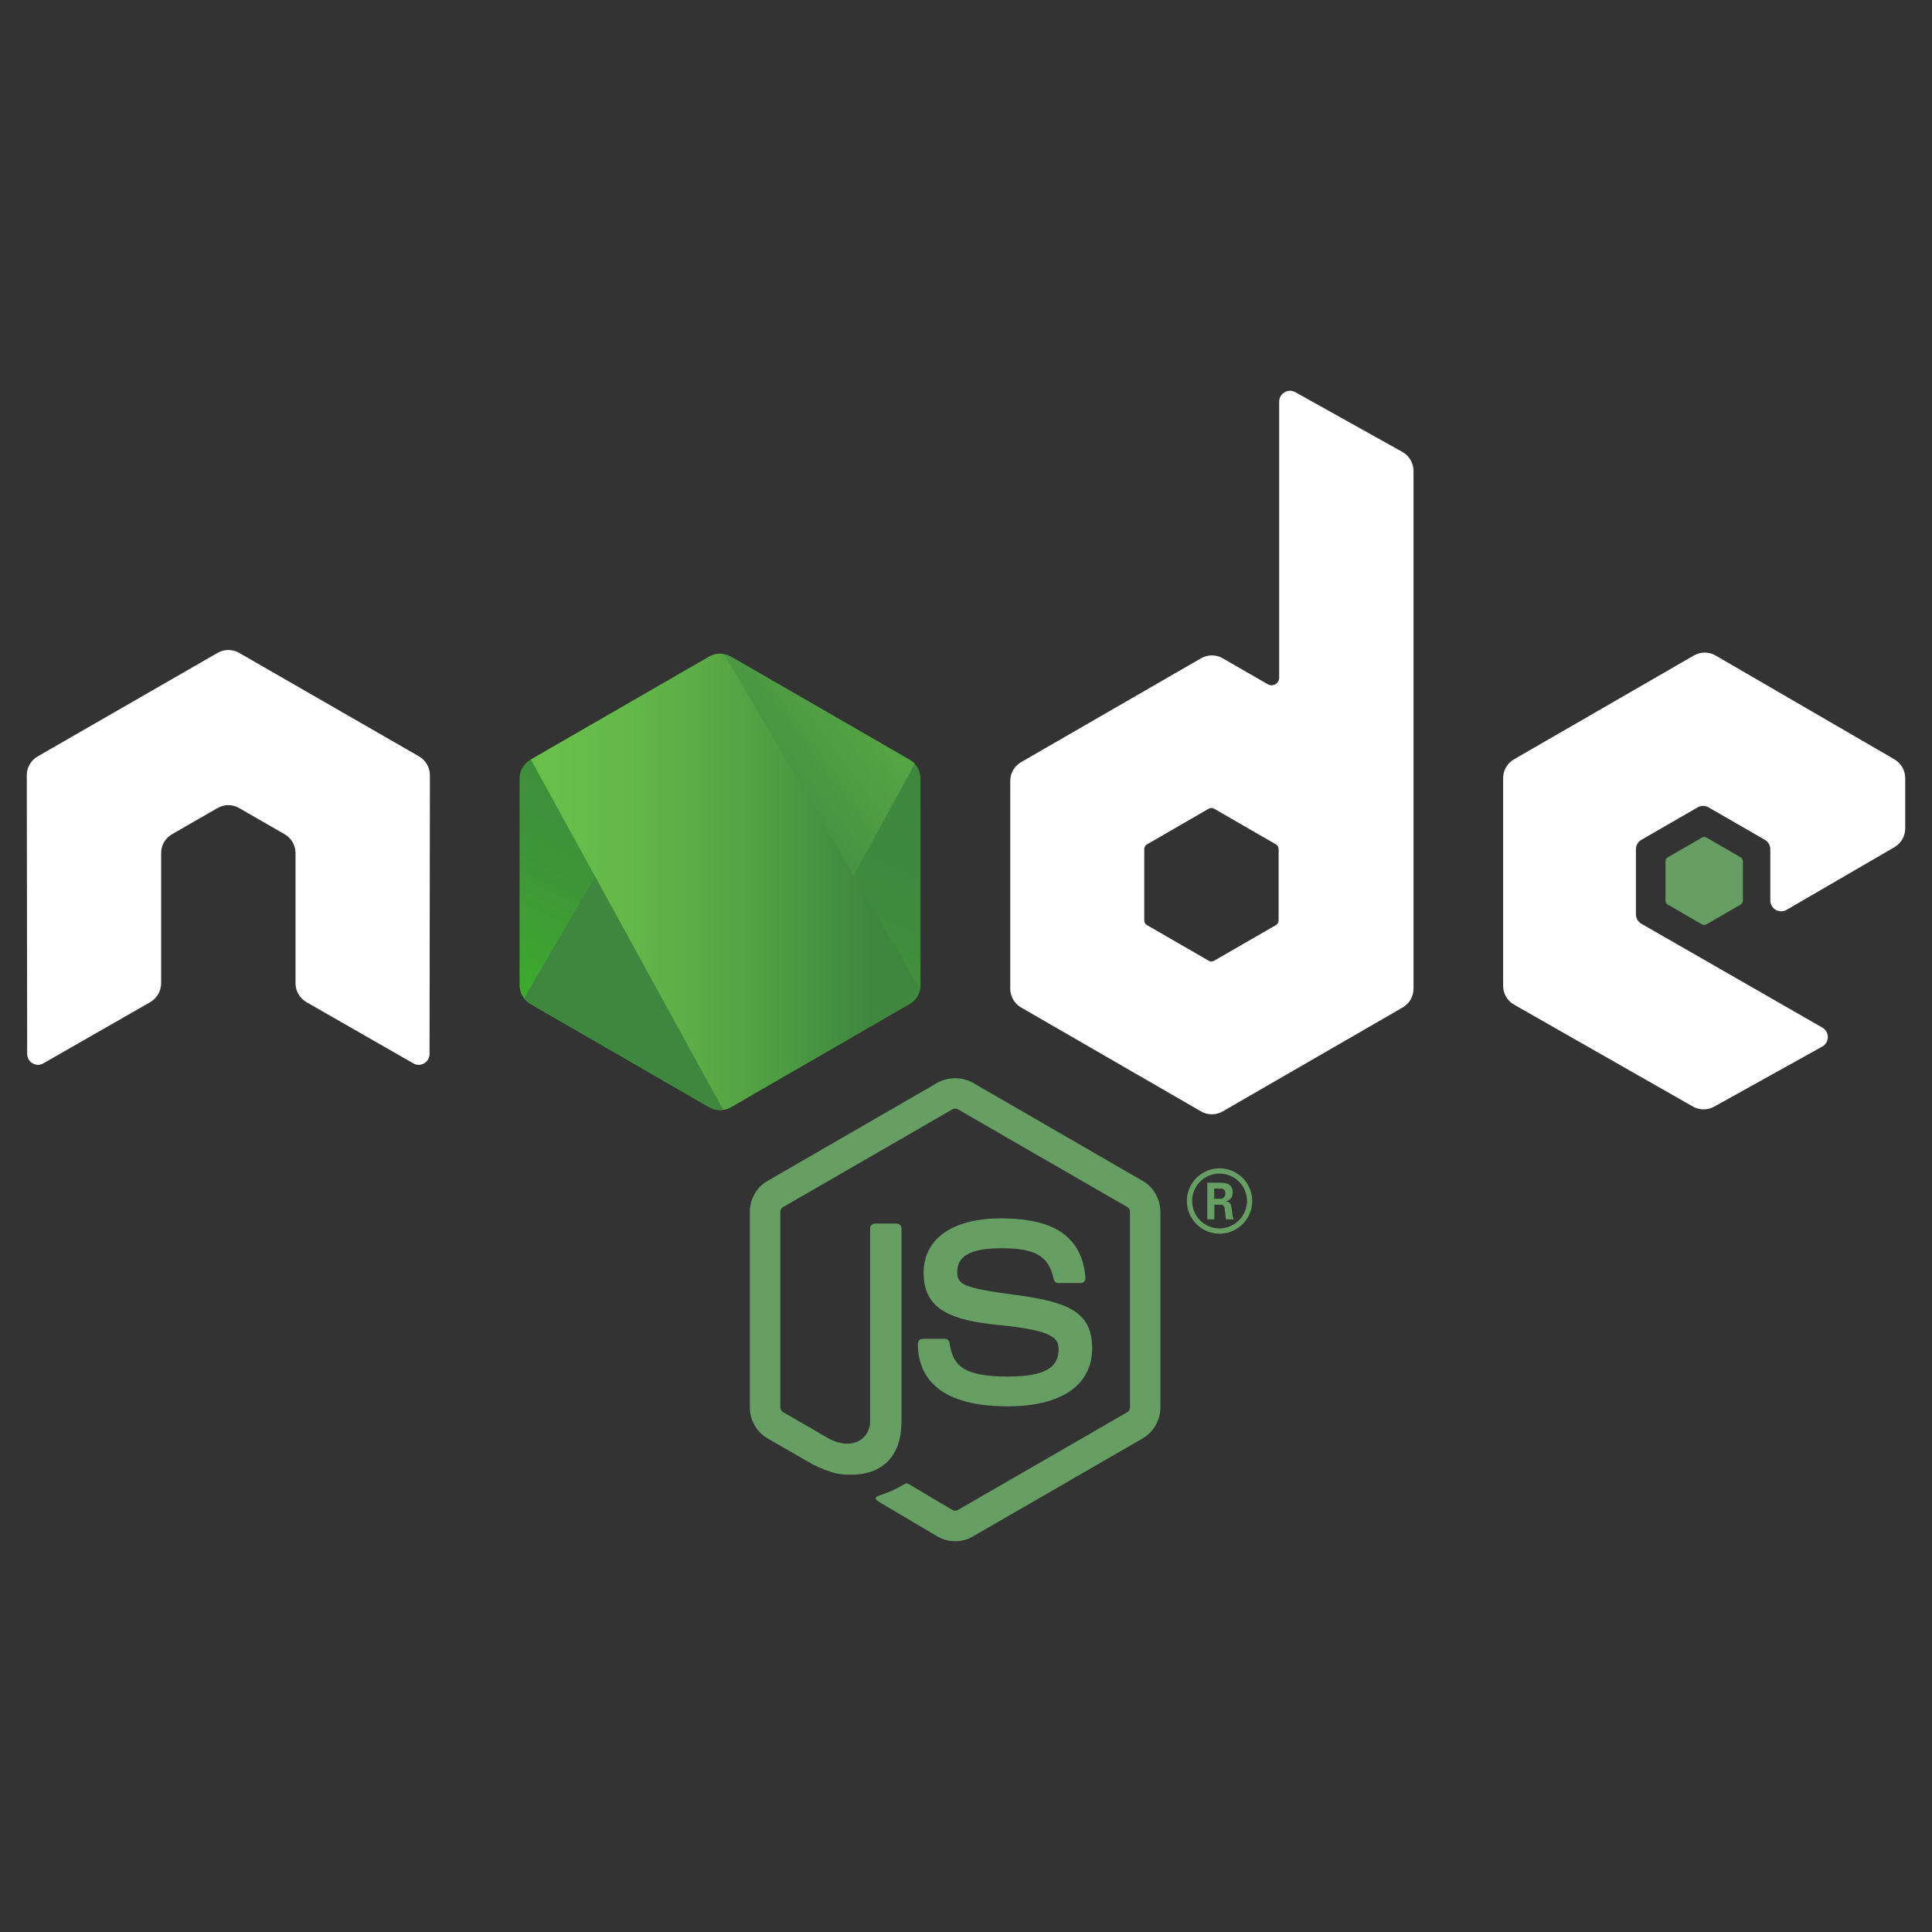 <?xml version="1.0" encoding="utf-8"?>
<!-- Generator: Adobe Illustrator 23.0.0, SVG Export Plug-In . SVG Version: 6.00 Build 0)  -->
<svg version="1.1" id="Layer_1" xmlns="http://www.w3.org/2000/svg" xmlns:xlink="http://www.w3.org/1999/xlink" x="0px" y="0px"
	 viewBox="0 0 600 600" style="enable-background:new 0 0 600 600;" xml:space="preserve">
<rect x="0" y="0" width="600" height="600" fill="#333333" stroke="none"/>
<style type="text/css">
	.st0{fill:#679E63;}
	.st1{fill-rule:evenodd;clip-rule:evenodd;fill:#FFFFFF;}
	.st2{fill-rule:evenodd;clip-rule:evenodd;fill:#679E63;}
	.st3{clip-path:url(#XMLID_3_);}
	.st4{fill:none;}
	.st5{fill:url(#SVGID_1_);}
	.st6{fill:url(#SVGID_2_);}
	.st7{fill:url(#SVGID_3_);}
	.st8{fill:url(#SVGID_4_);}
	.st9{fill:url(#SVGID_5_);}
	.st10{fill:url(#SVGID_6_);}
</style>
<g>
	<g>
		<path class="st0" d="M296.65,478.64c-1.92,0-3.84-0.5-5.53-1.48l-17.59-10.41c-2.63-1.47-1.34-1.99-0.48-2.29
			c3.5-1.22,4.21-1.5,7.95-3.62c0.39-0.22,0.91-0.14,1.31,0.1l13.51,8.02c0.49,0.27,1.18,0.27,1.63,0l52.68-30.41
			c0.49-0.28,0.8-0.84,0.8-1.43v-60.8c0-0.59-0.31-1.15-0.82-1.45l-52.66-30.38c-0.49-0.28-1.13-0.28-1.62,0l-52.65,30.39
			c-0.51,0.29-0.84,0.87-0.84,1.44v60.8c0,0.58,0.32,1.13,0.83,1.41l14.43,8.34c7.83,3.92,12.62-0.7,12.62-5.33v-60.03
			c0-0.85,0.68-1.52,1.53-1.52h6.68c0.84,0,1.53,0.67,1.53,1.52v60.03c0,10.45-5.69,16.44-15.6,16.44c-3.04,0-5.44,0-12.14-3.3
			l-13.81-7.95c-3.41-1.97-5.53-5.66-5.53-9.61v-60.8c0-3.95,2.11-7.64,5.53-9.6l52.68-30.44c3.33-1.89,7.76-1.89,11.07,0
			l52.68,30.44c3.41,1.97,5.53,5.65,5.53,9.6v60.8c0,3.95-2.12,7.62-5.53,9.61l-52.68,30.42
			C300.52,478.14,298.6,478.64,296.65,478.64z"/>
		<path class="st0" d="M312.93,436.75c-23.05,0-27.88-10.58-27.88-19.46c0-0.84,0.68-1.52,1.52-1.52h6.81c0.76,0,1.4,0.55,1.51,1.29
			c1.03,6.93,4.09,10.43,18.04,10.43c11.1,0,15.82-2.51,15.82-8.4c0-3.39-1.34-5.91-18.59-7.6c-14.41-1.43-23.33-4.61-23.33-16.14
			c0-10.63,8.96-16.97,23.98-16.97c16.88,0,25.23,5.86,26.29,18.43c0.04,0.43-0.11,0.85-0.4,1.17c-0.29,0.3-0.69,0.49-1.12,0.49
			h-6.84c-0.71,0-1.33-0.5-1.48-1.19c-1.64-7.3-5.63-9.63-16.45-9.63c-12.12,0-13.53,4.22-13.53,7.38c0,3.83,1.66,4.95,18.02,7.11
			c16.19,2.14,23.88,5.17,23.88,16.55C339.19,430.18,329.62,436.75,312.93,436.75z"/>
	</g>
	<g>
		<path class="st0" d="M388.89,372.99c0,5.59-4.57,10.15-10.15,10.15c-5.53,0-10.15-4.51-10.15-10.15c0-5.75,4.73-10.16,10.15-10.16
			C384.22,362.84,388.89,367.24,388.89,372.99z M370.23,372.96c0,4.73,3.81,8.54,8.49,8.54c4.73,0,8.54-3.9,8.54-8.54
			c0-4.73-3.87-8.49-8.54-8.49C374.09,364.48,370.23,368.18,370.23,372.96z M374.92,367.3h3.92c1.34,0,3.98,0,3.98,3.01
			c0,2.1-1.34,2.52-2.15,2.79c1.56,0.11,1.67,1.13,1.88,2.58c0.11,0.91,0.27,2.47,0.59,3.01h-2.41c-0.06-0.54-0.43-3.44-0.43-3.6
			c-0.16-0.65-0.38-0.97-1.18-0.97h-1.99v4.56h-2.2V367.3z M377.08,372.29h1.77c1.45,0,1.72-1.02,1.72-1.61
			c0-1.56-1.08-1.56-1.67-1.56h-1.82V372.29z"/>
	</g>
	<path class="st1" d="M133.51,240.77c0-2.43-1.28-4.66-3.37-5.86l-55.85-32.14c-0.94-0.56-2-0.84-3.08-0.89c-0.1,0-0.5,0-0.58,0
		c-1.07,0.04-2.13,0.33-3.08,0.89L11.7,234.91c-2.08,1.2-3.38,3.43-3.38,5.86l0.12,86.55c0,1.2,0.63,2.32,1.68,2.91
		c1.04,0.62,2.32,0.62,3.35,0l33.19-19.01c2.1-1.25,3.38-3.45,3.38-5.85v-40.44c0-2.41,1.28-4.64,3.37-5.84l14.13-8.14
		c1.05-0.61,2.2-0.91,3.38-0.91c1.15,0,2.33,0.3,3.36,0.91l14.13,8.14c2.09,1.2,3.37,3.43,3.37,5.84v40.44
		c0,2.41,1.3,4.62,3.38,5.85l33.19,19.01c1.04,0.62,2.34,0.62,3.37,0c1.03-0.59,1.68-1.71,1.68-2.91L133.51,240.77z"/>
	<path class="st1" d="M402.27,121.79c-1.05-0.58-2.32-0.57-3.35,0.04c-1.03,0.61-1.66,1.71-1.66,2.91v85.72
		c0,0.84-0.45,1.62-1.18,2.04c-0.73,0.42-1.63,0.42-2.36,0l-13.99-8.06c-2.09-1.2-4.65-1.2-6.74,0l-55.88,32.25
		c-2.09,1.21-3.37,3.43-3.37,5.84v64.51c0,2.41,1.29,4.64,3.37,5.84l55.87,32.27c2.09,1.21,4.66,1.21,6.75,0l55.88-32.27
		c2.09-1.21,3.37-3.43,3.37-5.84v-160.8c0-2.45-1.32-4.7-3.46-5.89L402.27,121.79z M397.08,285.84c0,0.6-0.32,1.16-0.84,1.46
		l-19.18,11.06c-0.52,0.3-1.16,0.3-1.68,0l-19.18-11.06c-0.52-0.3-0.84-0.86-0.84-1.46v-22.15c0-0.6,0.32-1.16,0.84-1.46
		l19.18-11.08c0.52-0.3,1.17-0.3,1.69,0l19.18,11.08c0.52,0.3,0.84,0.86,0.84,1.46V285.84z"/>
	<g>
		<path class="st1" d="M588.32,263.11c2.08-1.21,3.36-3.43,3.36-5.83v-15.63c0-2.4-1.28-4.63-3.36-5.84l-55.52-32.23
			c-2.09-1.21-4.67-1.22-6.76-0.01l-55.86,32.25c-2.09,1.21-3.37,3.43-3.37,5.84v64.49c0,2.43,1.3,4.66,3.41,5.86l55.51,31.63
			c2.05,1.17,4.56,1.18,6.62,0.04l33.57-18.66c1.07-0.59,1.73-1.71,1.73-2.93c0.01-1.22-0.64-2.34-1.69-2.95l-56.21-32.26
			c-1.05-0.6-1.7-1.72-1.7-2.93v-20.21c0-1.2,0.64-2.32,1.69-2.92l17.49-10.09c1.04-0.6,2.33-0.6,3.37,0l17.5,10.09
			c1.05,0.6,1.69,1.72,1.69,2.92v15.9c0,1.21,0.65,2.32,1.69,2.92c1.05,0.6,2.33,0.6,3.38-0.01L588.32,263.11z"/>
		<path class="st2" d="M528.6,260.09c0.4-0.23,0.89-0.23,1.3,0l10.72,6.19c0.4,0.23,0.65,0.66,0.65,1.12v12.38
			c0,0.46-0.25,0.89-0.65,1.12l-10.72,6.19c-0.4,0.23-0.89,0.23-1.3,0l-10.71-6.19c-0.4-0.23-0.65-0.66-0.65-1.12v-12.38
			c0-0.46,0.25-0.89,0.65-1.12L528.6,260.09z"/>
	</g>
	<g>
		<defs>
			<path id="XMLID_143_" d="M226.98,203.9c-2.08-1.2-4.63-1.2-6.71,0l-55.56,32.06c-2.08,1.2-3.36,3.41-3.36,5.81v64.18
				c0,2.4,1.28,4.61,3.35,5.81l55.56,32.09c2.08,1.2,4.64,1.2,6.71,0l55.55-32.09c2.08-1.2,3.35-3.42,3.35-5.81v-64.18
				c0-2.4-1.28-4.61-3.36-5.81L226.98,203.9z"/>
		</defs>
		<linearGradient id="XMLID_2_" gradientUnits="userSpaceOnUse" x1="246.21" y1="227.779" x2="196.013" y2="330.18">
			<stop  offset="0" style="stop-color:#3F873F"/>
			<stop  offset="0.33" style="stop-color:#3F8B3D"/>
			<stop  offset="0.637" style="stop-color:#3E9638"/>
			<stop  offset="0.934" style="stop-color:#3DA92E"/>
			<stop  offset="1" style="stop-color:#3DAE2B"/>
		</linearGradient>
		<use xlink:href="#XMLID_143_"  style="overflow:visible;fill-rule:evenodd;clip-rule:evenodd;fill:url(#XMLID_2_);"/>
		<clipPath id="XMLID_3_">
			<use xlink:href="#XMLID_143_"  style="overflow:visible;"/>
		</clipPath>
		<g class="st3">
			<path class="st4" d="M220.16,203.9l-55.68,32.06c-2.08,1.2-3.59,3.41-3.59,5.81v64.18c0,1.59,0.68,3.08,1.73,4.27l62.56-107.02
				C223.5,202.79,221.68,203.02,220.16,203.9z"/>
			<path class="st4" d="M225.49,344.5c0.54-0.15,1.07-0.36,1.56-0.65l55.62-32.09c2.08-1.2,3.49-3.42,3.49-5.81v-64.18
				c0-1.76-0.79-3.43-2.03-4.66L225.49,344.5z"/>
			<linearGradient id="SVGID_1_" gradientUnits="userSpaceOnUse" x1="215.162" y1="281.37" x2="356.011" y2="177.304">
				<stop  offset="0.138" style="stop-color:#3F873F"/>
				<stop  offset="0.402" style="stop-color:#52A044"/>
				<stop  offset="0.713" style="stop-color:#64B749"/>
				<stop  offset="0.908" style="stop-color:#6ABF4B"/>
			</linearGradient>
			<path class="st5" d="M282.64,235.96l-55.72-32.06c-0.55-0.32-1.14-0.54-1.74-0.69l-62.56,107.02c0.54,0.61,1.17,1.14,1.87,1.54
				l55.81,32.09c1.58,0.91,3.46,1.13,5.18,0.65l58.65-107.39C283.69,236.67,283.19,236.28,282.64,235.96z"/>
		</g>
		<g class="st3">
			<path class="st4" d="M286.16,305.95v-64.18c0-2.4-1.45-4.61-3.52-5.81l-55.72-32.06c-0.64-0.37-1.33-0.61-2.04-0.75l61.08,104.35
				C286.09,306.99,286.16,306.48,286.16,305.95z"/>
			<path class="st4" d="M164.48,235.96c-2.08,1.2-3.59,3.41-3.59,5.81v64.18c0,2.4,1.53,4.61,3.6,5.81l55.81,32.09
				c1.31,0.76,2.83,1.03,4.29,0.83l-59.79-108.92L164.48,235.96z"/>
			<linearGradient id="SVGID_2_" gradientUnits="userSpaceOnUse" x1="159.386" y1="192.332" x2="287.852" y2="192.332">
				<stop  offset="0.092" style="stop-color:#6ABF4B"/>
				<stop  offset="0.287" style="stop-color:#64B749"/>
				<stop  offset="0.598" style="stop-color:#52A044"/>
				<stop  offset="0.862" style="stop-color:#3F873F"/>
			</linearGradient>
			<polygon class="st6" points="218.42,192.11 217.65,192.55 218.67,192.55 			"/>
			<linearGradient id="SVGID_3_" gradientUnits="userSpaceOnUse" x1="159.386" y1="273.851" x2="287.852" y2="273.851">
				<stop  offset="0.092" style="stop-color:#6ABF4B"/>
				<stop  offset="0.287" style="stop-color:#64B749"/>
				<stop  offset="0.598" style="stop-color:#52A044"/>
				<stop  offset="0.862" style="stop-color:#3F873F"/>
			</linearGradient>
			<path class="st7" d="M282.67,311.77c1.62-0.94,2.83-2.49,3.29-4.27l-61.08-104.35c-1.59-0.32-3.29-0.08-4.72,0.75l-55.34,31.87
				l59.79,108.92c0.85-0.12,1.69-0.39,2.45-0.83L282.67,311.77z"/>
			<linearGradient id="SVGID_4_" gradientUnits="userSpaceOnUse" x1="159.386" y1="310.525" x2="287.852" y2="310.525">
				<stop  offset="0.092" style="stop-color:#6ABF4B"/>
				<stop  offset="0.287" style="stop-color:#64B749"/>
				<stop  offset="0.598" style="stop-color:#52A044"/>
				<stop  offset="0.862" style="stop-color:#3F873F"/>
			</linearGradient>
			<polygon class="st8" points="287.85,310.73 287.48,310.1 287.48,310.95 			"/>
			<linearGradient id="SVGID_5_" gradientUnits="userSpaceOnUse" x1="159.386" y1="327.101" x2="287.852" y2="327.101">
				<stop  offset="0.092" style="stop-color:#6ABF4B"/>
				<stop  offset="0.287" style="stop-color:#64B749"/>
				<stop  offset="0.598" style="stop-color:#52A044"/>
				<stop  offset="0.862" style="stop-color:#3F873F"/>
			</linearGradient>
			<path class="st9" d="M282.67,311.77l-55.62,32.09c-0.77,0.44-1.6,0.72-2.45,0.83l1.11,2.02l61.78-35.76v-0.84l-1.53-2.61
				C285.5,309.27,284.29,310.83,282.67,311.77z"/>
			<linearGradient id="SVGID_6_" gradientUnits="userSpaceOnUse" x1="306.568" y1="224.743" x2="227.338" y2="386.371">
				<stop  offset="0" style="stop-color:#3F873F"/>
				<stop  offset="0.33" style="stop-color:#3F8B3D"/>
				<stop  offset="0.637" style="stop-color:#3E9638"/>
				<stop  offset="0.934" style="stop-color:#3DA92E"/>
				<stop  offset="1" style="stop-color:#3DAE2B"/>
			</linearGradient>
			<path class="st10" d="M282.67,311.77l-55.62,32.09c-0.77,0.44-1.6,0.72-2.45,0.83l1.11,2.02l61.78-35.76v-0.84l-1.53-2.61
				C285.5,309.27,284.29,310.83,282.67,311.77z"/>
		</g>
	</g>
</g>
</svg>
